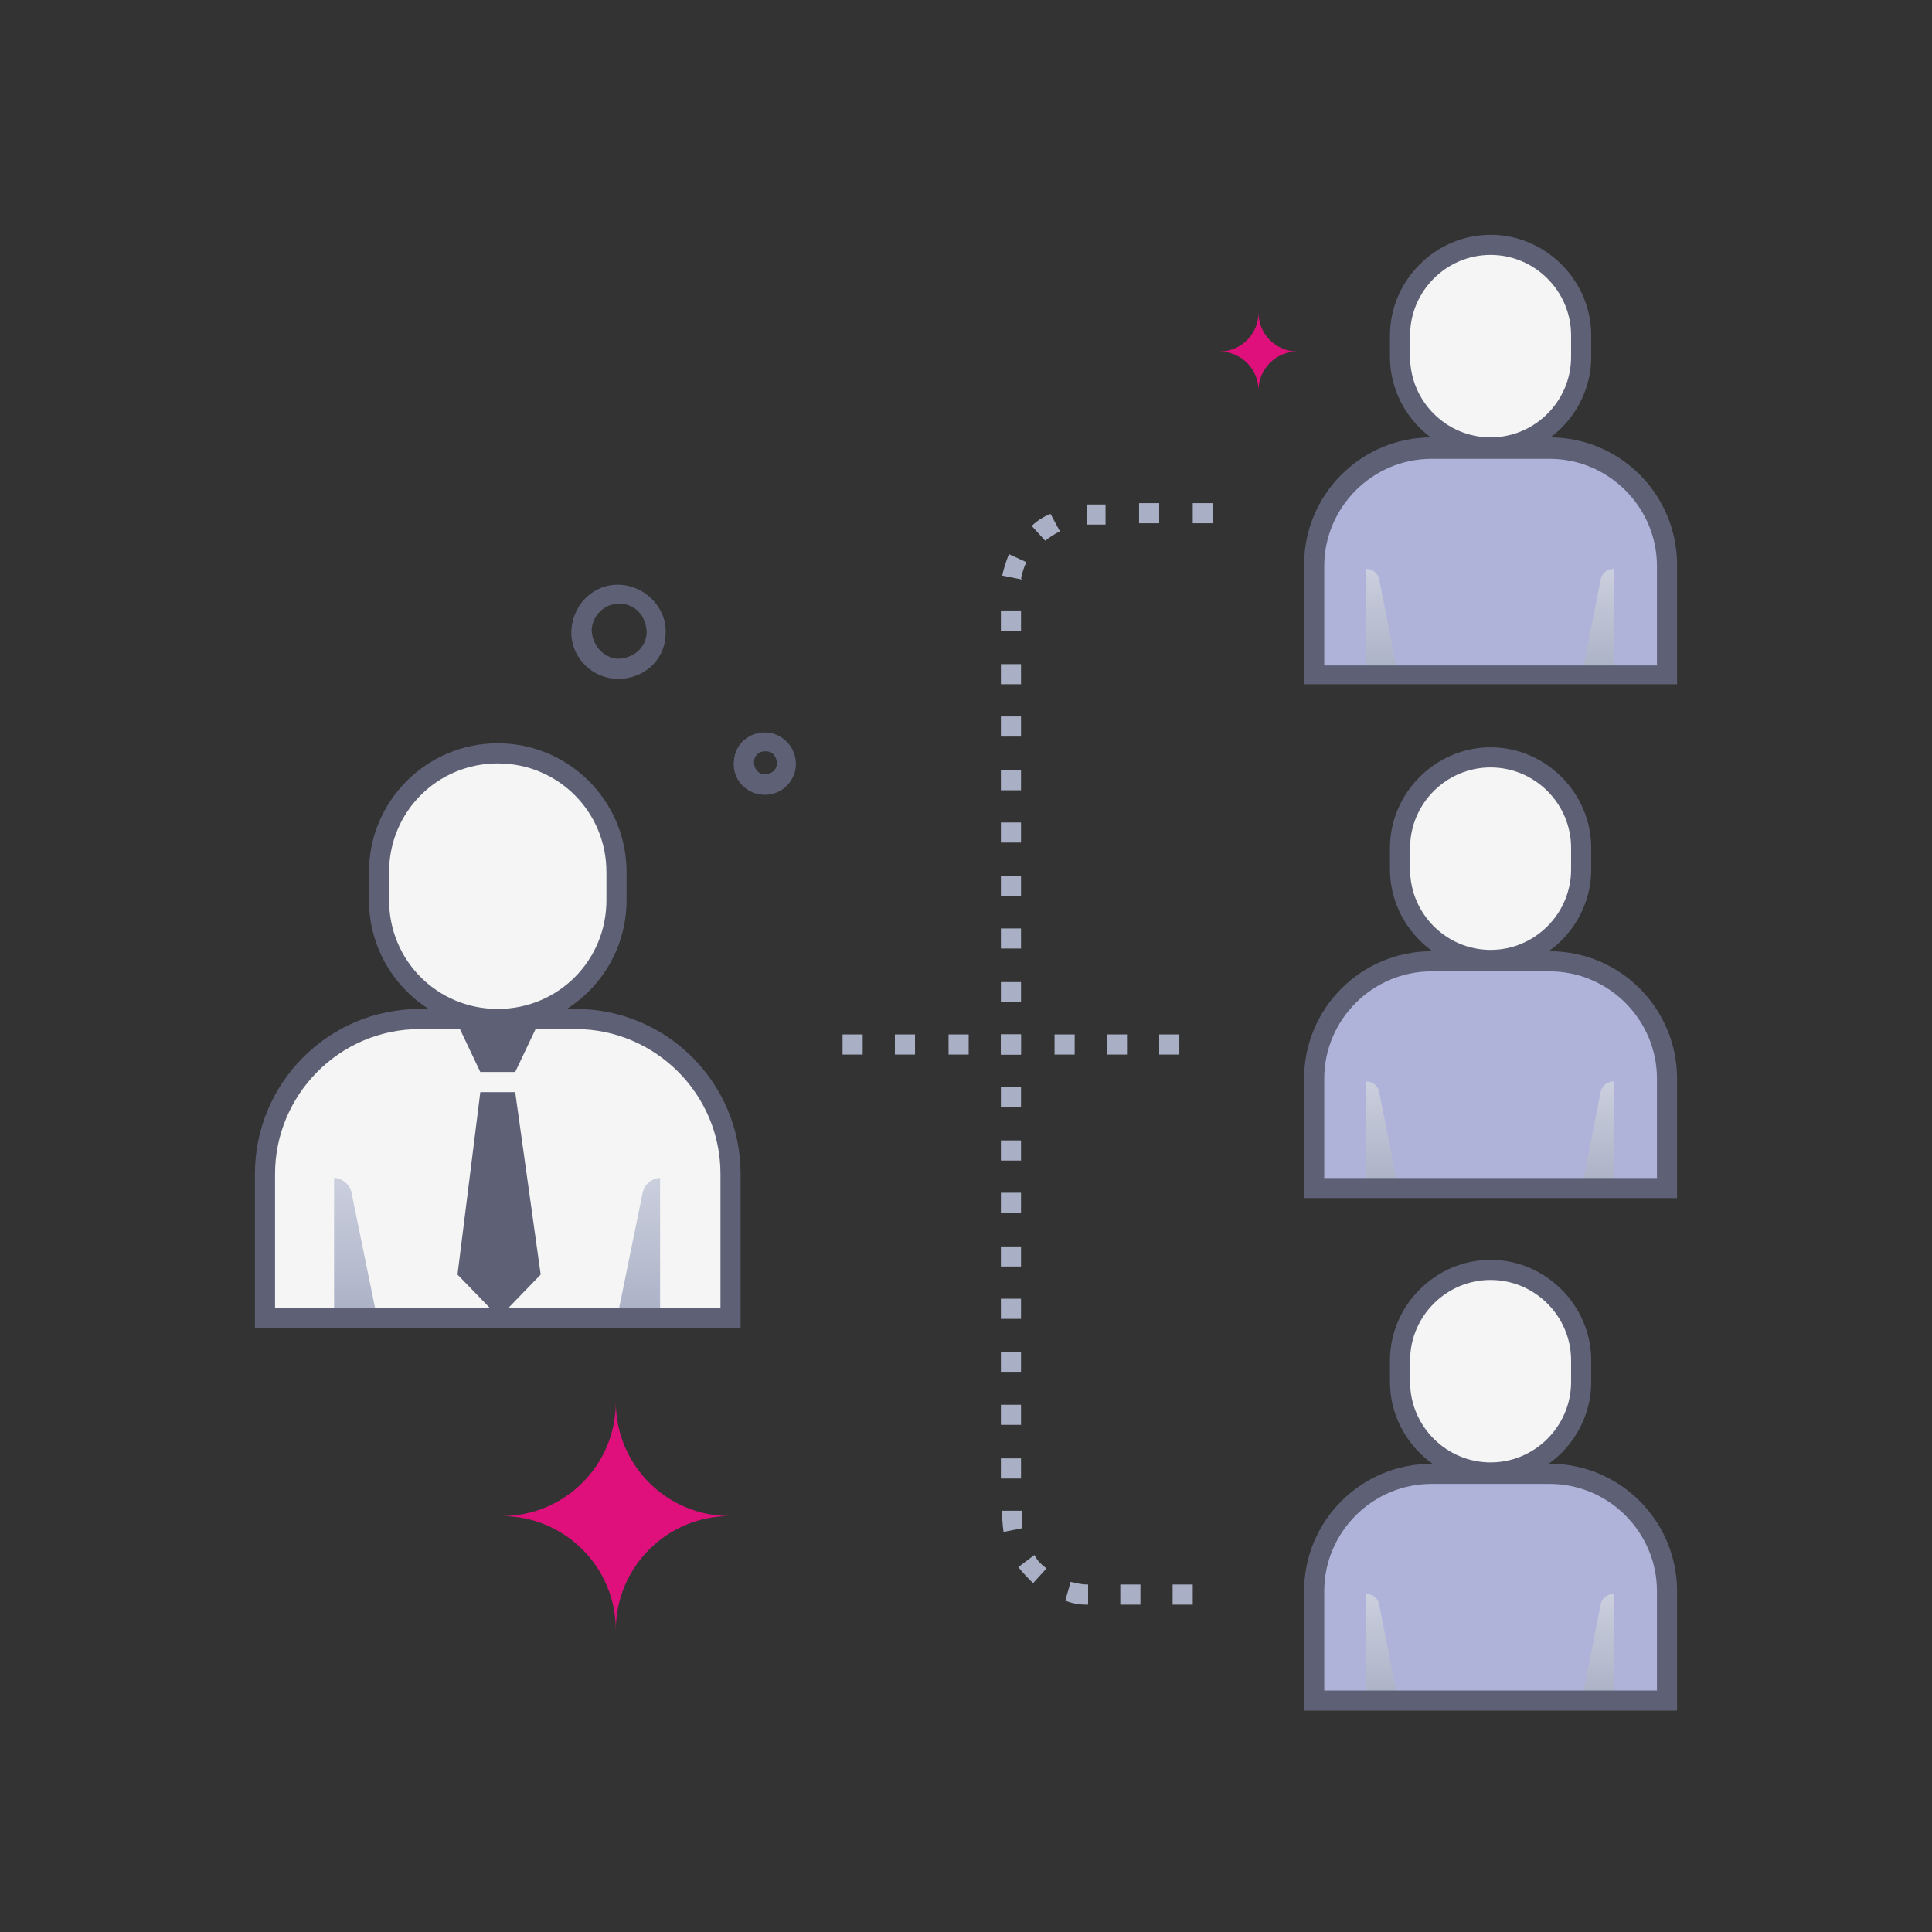 <?xml version="1.0" encoding="UTF-8"?>
<svg xmlns="http://www.w3.org/2000/svg" version="1.1" xmlns:xlink="http://www.w3.org/1999/xlink" viewBox="0 0 144 144">
  <rect x="0" y="0" width="144" height="144" fill="#333333" stroke="none"/>
  <defs>
    <style>
      .cls-1 {
        fill: url(#linear-gradient-2);
      }

      .cls-1, .cls-2, .cls-3, .cls-4, .cls-5, .cls-6, .cls-7, .cls-8 {
        mix-blend-mode: multiply;
      }

      .cls-2 {
        fill: url(#linear-gradient-4);
      }

      .cls-9 {
        isolation: isolate;
      }

      .cls-3 {
        fill: url(#linear-gradient-8);
      }

      .cls-10 {
        fill: #afb3da;
      }

      .cls-4 {
        fill: url(#linear-gradient-5);
      }

      .cls-11 {
        fill: #a9afc4;
      }

      .cls-12 {
        fill: #df107b;
      }

      .cls-5 {
        fill: url(#linear-gradient-3);
      }

      .cls-13 {
        fill: #f5f5f5;
      }

      .cls-14 {
        fill: #5e6175;
      }

      .cls-6 {
        fill: url(#linear-gradient);
      }

      .cls-7 {
        fill: url(#linear-gradient-6);
      }

      .cls-8 {
        fill: url(#linear-gradient-7);
      }
    </style>
    <linearGradient id="linear-gradient" x1="103.1" y1="50.7" x2="103.1" y2="40.1" gradientUnits="userSpaceOnUse">
      <stop offset="0" stop-color="#a9afc4"/>
      <stop offset="1" stop-color="#d4d8e5"/>
    </linearGradient>
    <linearGradient id="linear-gradient-2" x1="119" y1="50.7" x2="119" y2="40.1" xlink:href="#linear-gradient"/>
    <linearGradient id="linear-gradient-3" x1="26.5" y1="98.8" x2="26.5" y2="84.8" xlink:href="#linear-gradient"/>
    <linearGradient id="linear-gradient-4" x1="47.5" y1="98.8" x2="47.5" y2="84.8" xlink:href="#linear-gradient"/>
    <linearGradient id="linear-gradient-5" y1="88.9" y2="78.3" xlink:href="#linear-gradient"/>
    <linearGradient id="linear-gradient-6" x1="119" y1="88.9" x2="119" y2="78.3" xlink:href="#linear-gradient"/>
    <linearGradient id="linear-gradient-7" y1="127.1" y2="116.6" xlink:href="#linear-gradient"/>
    <linearGradient id="linear-gradient-8" x1="119" y1="127.1" x2="119" y2="116.6" xlink:href="#linear-gradient"/>
  </defs>
  <!-- Generator: Adobe Illustrator 28.7.1, SVG Export Plug-In . SVG Version: 1.2.0 Build 142)  -->
  <g class="cls-9">
    <g id="Layer_1">
      <g>
        <path class="cls-14" d="M46.1,50.6c-2.1,0-3.7-1.8-3.5-3.8.2-1.9,1.8-3.4,3.8-3.2,1.9.2,3.4,1.9,3.2,3.8-.1,1.9-1.7,3.2-3.5,3.2ZM46.1,45c-1,0-1.9.8-2,1.9h0c0,1.1.8,2.1,1.9,2.2,1.1,0,2.1-.7,2.2-1.9,0-1.2-.8-2.2-2-2.2Z"/>
        <path class="cls-14" d="M54.7,56.7c.1-1.3,1.2-2.2,2.5-2.1,2,.2,2.9,2.7,1.3,4.1-1.6,1.3-4,.1-3.8-2ZM57,56c-.4,0-.8.3-.8.8h0c0,.5.3.9.8.9.5,0,.9-.3.9-.8,0-.5-.3-.9-.8-.9Z"/>
        <path class="cls-12" d="M37.4,113c4.7,0,8.5,3.8,8.5,8.5,0-4.7,3.8-8.5,8.5-8.5-4.7,0-8.5-3.8-8.5-8.5,0,4.7-3.8,8.5-8.5,8.5Z"/>
        <path class="cls-12" d="M90.9,26.2c1.6,0,2.9,1.3,2.9,2.9,0-1.6,1.3-2.9,2.9-2.9-1.6,0-2.9-1.3-2.9-2.9,0,1.6-1.3,2.9-2.9,2.9Z"/>
        <g>
          <path class="cls-10" d="M97.9,50.3v-8.2c0-4.9,3.9-8.8,8.8-8.8h8.8c4.9,0,8.8,3.9,8.8,8.8v8.2h-26.4Z"/>
          <path class="cls-13" d="M111.1,33.3c-3.7,0-6.7-3-6.7-6.7v-1.6c0-3.7,3-6.7,6.7-6.7,3.7,0,6.7,3,6.7,6.7v1.6c0,3.7-3,6.7-6.7,6.7Z"/>
          <path class="cls-14" d="M111.1,34.1c-4.1,0-7.5-3.4-7.5-7.5v-1.6c0-4.1,3.4-7.5,7.5-7.5s7.5,3.4,7.5,7.5v1.6c0,4.1-3.4,7.5-7.5,7.5ZM111.1,19c-3.3,0-6,2.7-6,6v1.6c0,3.3,2.7,6,6,6s6-2.7,6-6v-1.6c0-3.3-2.7-6-6-6Z"/>
          <path class="cls-6" d="M101.8,50.3v-7.9c.5,0,.9.3,1,.8l1.4,7.1h-2.5Z"/>
          <path class="cls-1" d="M120.3,50.3v-7.9c-.5,0-.9.3-1,.8l-1.4,7.1h2.5Z"/>
          <path class="cls-14" d="M125,51h-27.8v-8.9c0-5.3,4.3-9.5,9.5-9.5h8.8c5.3,0,9.5,4.3,9.5,9.5v8.9ZM98.6,49.6h24.9v-7.4c0-4.4-3.6-8-8-8h-8.8c-4.4,0-8,3.6-8,8v7.4Z"/>
        </g>
        <g>
          <path class="cls-13" d="M19.7,98.2v-10.8c0-6.4,5.2-11.6,11.6-11.6h11.6c6.4,0,11.6,5.2,11.6,11.6v10.8H19.7Z"/>
          <path class="cls-13" d="M37.1,75.9c-4.9,0-8.9-4-8.9-8.9v-2.1c0-4.9,4-8.9,8.9-8.9,4.9,0,8.9,4,8.9,8.9v2.1c0,4.9-4,8.9-8.9,8.9Z"/>
          <path class="cls-14" d="M37.1,76.7c-5.3,0-9.6-4.3-9.6-9.6v-2.1c0-5.3,4.3-9.6,9.6-9.6s9.6,4.3,9.6,9.6v2.1c0,5.3-4.3,9.6-9.6,9.6ZM37.1,56.9c-4.5,0-8.1,3.6-8.1,8.1v2.1c0,4.5,3.6,8.1,8.1,8.1s8.1-3.6,8.1-8.1v-2.1c0-4.5-3.6-8.1-8.1-8.1Z"/>
          <path class="cls-5" d="M24.9,98.2c0-10.7,0-10.4,0-10.4.6,0,1.2.5,1.3,1.1l1.9,9.3h-3.2Z"/>
          <path class="cls-2" d="M49.2,98.2c0-10.7,0-10.4,0-10.4-.6,0-1.2.5-1.3,1.1l-1.9,9.3h3.2Z"/>
          <path class="cls-14" d="M55.2,99H19v-11.5c0-6.8,5.5-12.3,12.3-12.3h11.6c6.8,0,12.3,5.5,12.3,12.3v11.5ZM20.5,97.5h33.2v-10c0-6-4.9-10.8-10.8-10.8h-11.6c-6,0-10.8,4.9-10.8,10.8v10Z"/>
        </g>
        <g>
          <path class="cls-10" d="M97.9,88.5v-8.2c0-4.9,3.9-8.8,8.8-8.8h8.8c4.9,0,8.8,3.9,8.8,8.8v8.2h-26.4Z"/>
          <path class="cls-13" d="M111.1,71.5c-3.7,0-6.7-3-6.7-6.7v-1.6c0-3.7,3-6.7,6.7-6.7,3.7,0,6.7,3,6.7,6.7v1.6c0,3.7-3,6.7-6.7,6.7Z"/>
          <path class="cls-14" d="M111.1,72.3c-4.1,0-7.5-3.4-7.5-7.5v-1.6c0-4.1,3.4-7.5,7.5-7.5s7.5,3.4,7.5,7.5v1.6c0,4.1-3.4,7.5-7.5,7.5ZM111.1,57.2c-3.3,0-6,2.7-6,6v1.6c0,3.3,2.7,6,6,6s6-2.7,6-6v-1.6c0-3.3-2.7-6-6-6Z"/>
          <path class="cls-4" d="M101.8,88.5v-7.9c.5,0,.9.3,1,.8l1.4,7.1h-2.5Z"/>
          <path class="cls-7" d="M120.3,88.5v-7.9c-.5,0-.9.3-1,.8l-1.4,7.1h2.5Z"/>
          <path class="cls-14" d="M125,89.3h-27.8v-8.9c0-5.3,4.3-9.5,9.5-9.5h8.8c5.3,0,9.5,4.3,9.5,9.5v8.9ZM98.6,87.8h24.9v-7.4c0-4.4-3.6-8-8-8h-8.8c-4.4,0-8,3.6-8,8v7.4Z"/>
        </g>
        <g>
          <path class="cls-10" d="M97.9,126.7v-8.2c0-4.9,3.9-8.8,8.8-8.8h8.8c4.9,0,8.8,3.9,8.8,8.8v8.2h-26.4Z"/>
          <path class="cls-13" d="M111.1,109.8c-3.7,0-6.7-3-6.7-6.7v-1.6c0-3.7,3-6.7,6.7-6.7,3.7,0,6.7,3,6.7,6.7v1.6c0,3.7-3,6.7-6.7,6.7Z"/>
          <path class="cls-14" d="M111.1,110.5c-4.1,0-7.5-3.4-7.5-7.5v-1.6c0-4.1,3.4-7.5,7.5-7.5s7.5,3.4,7.5,7.5v1.6c0,4.1-3.4,7.5-7.5,7.5ZM111.1,95.4c-3.3,0-6,2.7-6,6v1.6c0,3.3,2.7,6,6,6s6-2.7,6-6v-1.6c0-3.3-2.7-6-6-6Z"/>
          <path class="cls-8" d="M101.8,126.7v-7.9c.5,0,.9.3,1,.8l1.4,7.1h-2.5Z"/>
          <path class="cls-3" d="M120.3,126.7v-7.9c-.5,0-.9.3-1,.8l-1.4,7.1h2.5Z"/>
          <path class="cls-14" d="M125,127.5h-27.8v-8.9c0-5.3,4.3-9.5,9.5-9.5h8.8c5.3,0,9.5,4.3,9.5,9.5v8.9ZM98.6,126h24.9v-7.4c0-4.4-3.6-8-8-8h-8.8c-4.4,0-8,3.6-8,8v7.4Z"/>
        </g>
        <path class="cls-11" d="M88.9,119.6h-1.5v-1.5h1.5v1.5ZM85,119.6h-1.5v-1.5h1.5v1.5ZM81,119.6c-.6,0-1.1-.1-1.6-.3l.4-1.4c.4.1.8.2,1.3.2v1.5ZM77,118c-.4-.4-.8-.8-1.1-1.2l1.2-.9c.2.4.5.7.9,1l-1,1.1ZM74.8,114.2c-.1-.7-.1-1.1-.1-1.6h1.5c0,.5,0,.8,0,1.3l-1.5.3ZM76.1,110.2h-1.5v-1.5h1.5v1.5ZM76.1,106.2h-1.5v-1.5h1.5v1.5ZM76.1,102.3h-1.5v-1.5h1.5v1.5ZM76.1,98.3h-1.5v-1.5h1.5v1.5ZM76.1,94.4h-1.5v-1.5h1.5v1.5ZM76.1,90.4h-1.5v-1.5h1.5v1.5ZM76.1,86.5h-1.5v-1.5h1.5v1.5ZM76.1,82.5h-1.5v-1.5h1.5v1.5ZM76.1,78.6h-1.5v-1.5h1.5v1.5ZM76.1,74.7h-1.5v-1.5h1.5v1.5ZM76.1,70.7h-1.5v-1.5h1.5v1.5ZM76.1,66.8h-1.5v-1.5h1.5v1.5ZM76.1,62.8h-1.5v-1.5h1.5v1.5ZM76.1,58.9h-1.5v-1.5h1.5v1.5ZM76.1,54.9h-1.5v-1.5h1.5v1.5ZM76.1,51h-1.5v-1.5h1.5v1.5ZM76.1,47h-1.5v-1.5h1.5v1.5ZM76.2,43.2l-1.5-.3c.1-.5.3-1.1.5-1.6l1.3.6c-.2.4-.3.8-.4,1.2ZM77.9,40.3l-1-1.1c.4-.4.9-.7,1.4-.9l.7,1.3c-.4.2-.7.4-1.1.7ZM81,39.1v-1.5c.2,0,.3,0,1.4,0v1.5c-1.3,0-1.3,0-1.4,0ZM90.4,39h-1.5v-1.5h1.5v1.5ZM86.4,39h-1.5v-1.5h1.5v1.5Z"/>
        <path class="cls-11" d="M87.9,78.6h-1.5v-1.5h1.5v1.5ZM84,78.6h-1.5v-1.5h1.5v1.5ZM80.1,78.6h-1.5v-1.5h1.5v1.5ZM76.1,78.6h-1.5v-1.5h1.5v1.5ZM72.2,78.6h-1.5v-1.5h1.5v1.5ZM68.2,78.6h-1.5v-1.5h1.5v1.5ZM64.3,78.6h-1.5v-1.5h1.5v1.5Z"/>
        <g>
          <path class="cls-14" d="M33.9,75.9l1.9,4h2.6l1.9-4h-6.4Z"/>
          <path class="cls-14" d="M38.4,81.4h-2.6l-1.7,13.6,3.1,3.2,3.1-3.2-1.9-13.6Z"/>
        </g>
      </g>
    </g>
  </g>
</svg>